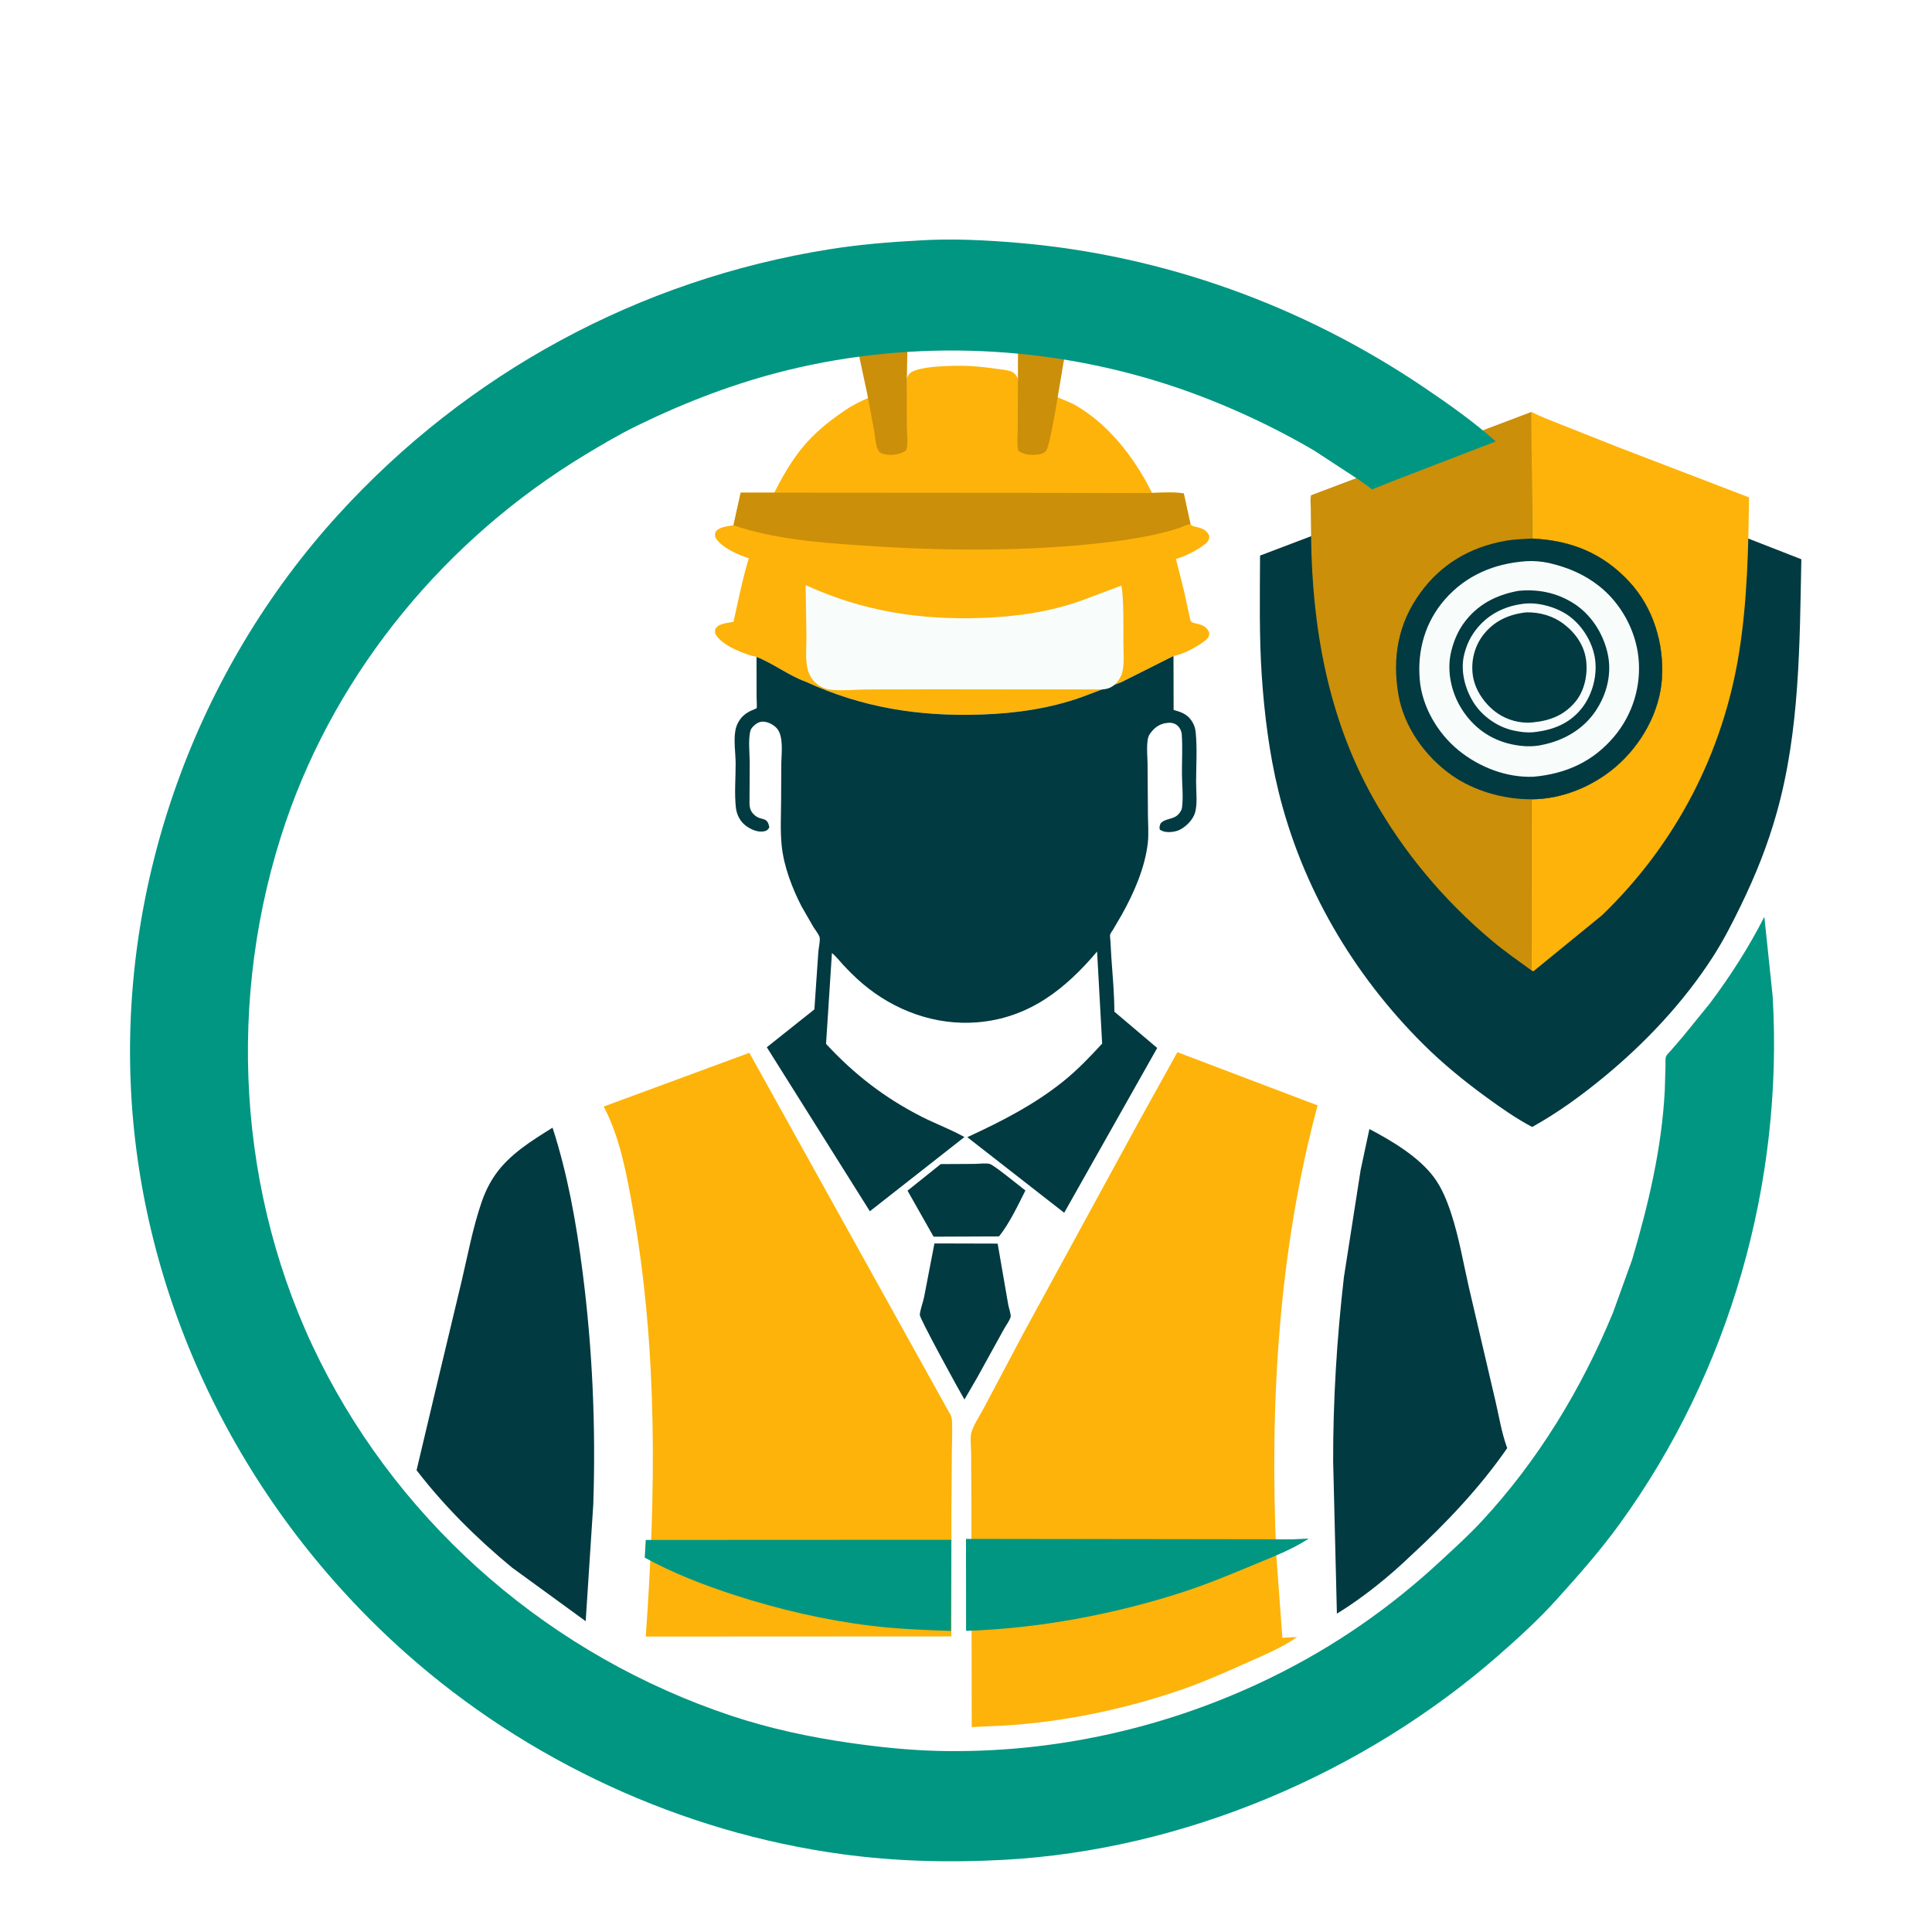 <svg width="80" height="79" viewBox="0 0 80 79" fill="none" xmlns="http://www.w3.org/2000/svg">
<g clip-path="url(#clip0_2_286)">
<g filter="url(#filter0_d_2_286)">
<path d="M56.704 42.753C57.634 43.239 58.742 43.901 59.373 44.745C59.7 45.183 59.914 45.716 60.084 46.23C60.416 47.232 60.594 48.307 60.83 49.336L61.928 54.035C62.07 54.654 62.178 55.318 62.393 55.916L62.411 55.963C61.294 57.583 59.871 59.083 58.423 60.415C57.516 61.287 56.435 62.16 55.358 62.82L55.203 56.517C55.197 53.978 55.357 51.405 55.649 48.882L56.343 44.438L56.704 42.753Z" fill="#013A41"/>
</g>
<g filter="url(#filter1_d_2_286)">
<path d="M22.88 42.696C23.507 44.633 23.86 46.63 24.12 48.643C24.533 51.843 24.674 55.061 24.567 58.286L24.252 63.132L21.197 60.908C19.756 59.719 18.386 58.359 17.249 56.88L18.046 53.519L19.118 49.038C19.372 47.958 19.581 46.822 19.944 45.774C20.081 45.375 20.266 44.99 20.509 44.642C21.1 43.798 22.017 43.233 22.88 42.696Z" fill="#013A41"/>
</g>
<g filter="url(#filter2_d_2_286)">
<path d="M37.546 11.952C37.537 11.757 37.522 11.617 37.666 11.469C37.976 11.149 39.477 11.138 39.965 11.149C40.461 11.16 40.955 11.227 41.445 11.296C41.629 11.322 41.879 11.337 42.016 11.475C42.138 11.598 42.181 11.753 42.187 11.922C42.968 12.151 43.711 12.391 44.448 12.734C46.547 13.899 47.916 16.37 48.553 18.593L49.017 20.43L49.298 21.715L49.332 21.746C49.423 21.813 49.538 21.814 49.643 21.846C49.859 21.91 49.988 21.995 50.076 22.2C50.06 22.346 50.053 22.396 49.933 22.5C49.638 22.755 48.98 23.104 48.592 23.164L46.434 24.248L44.804 24.861C43.474 25.34 42.047 25.54 40.637 25.588C38.066 25.677 35.705 25.306 33.36 24.228C32.65 23.972 32.031 23.479 31.326 23.201L31.094 23.144C30.622 23.001 29.849 22.683 29.615 22.238C29.611 22.147 29.59 22.085 29.645 22.007C29.784 21.812 30.152 21.791 30.372 21.752L30.67 20.4C31.006 18.925 31.484 17.498 32.189 16.154C32.526 15.511 32.912 14.873 33.4 14.33C33.921 13.75 34.523 13.296 35.175 12.871C35.905 12.433 36.727 12.171 37.546 11.952Z" fill="#FDB309"/>
</g>
<path d="M35.175 12.871C35.905 12.433 36.727 12.171 37.546 11.952C37.634 13.365 37.549 14.824 37.547 16.241L37.549 17.682C37.553 17.969 37.619 18.384 37.52 18.653C37.266 18.822 36.952 18.868 36.651 18.814C36.543 18.795 36.447 18.763 36.381 18.668C36.252 18.482 36.242 18.091 36.203 17.867L35.912 16.317L35.175 12.871Z" fill="#CB8F0A"/>
<path d="M42.187 11.922C42.968 12.15 43.711 12.391 44.448 12.734C44.363 13.52 44.166 14.303 44.025 15.082C43.933 15.593 43.505 18.425 43.317 18.666C43.247 18.756 43.137 18.796 43.027 18.813C42.736 18.858 42.395 18.846 42.159 18.66C42.107 18.375 42.139 18.055 42.141 17.767L42.151 16.006L42.152 13.399C42.152 12.915 42.116 12.4 42.187 11.922Z" fill="#CB8F0A"/>
<path d="M30.67 20.4L43.365 20.409L47.366 20.418C47.889 20.42 48.505 20.354 49.017 20.43L49.298 21.715L49.332 21.746C49.423 21.813 49.538 21.814 49.643 21.846C49.859 21.91 49.988 21.994 50.076 22.199C50.06 22.346 50.053 22.396 49.933 22.5C49.638 22.755 48.98 23.104 48.592 23.164L46.434 24.248L44.804 24.861C43.474 25.34 42.047 25.54 40.637 25.588C38.066 25.677 35.705 25.306 33.36 24.228C32.65 23.971 32.031 23.479 31.326 23.201L31.094 23.144C30.622 23.001 29.849 22.683 29.615 22.238C29.611 22.147 29.59 22.085 29.645 22.007C29.784 21.812 30.152 21.791 30.372 21.751L30.67 20.4Z" fill="#FDB309"/>
<path d="M30.67 20.4L43.365 20.409L47.366 20.418C47.89 20.42 48.505 20.354 49.017 20.43L49.298 21.715L49.241 21.716C49.122 21.723 49.016 21.79 48.906 21.831C48.695 21.909 48.477 21.976 48.258 22.031C47.487 22.224 46.689 22.357 45.898 22.451C42.505 22.853 38.988 22.819 35.583 22.581C33.849 22.46 32.026 22.317 30.372 21.751L30.67 20.4Z" fill="#CB8F0A"/>
<g filter="url(#filter3_d_2_286)">
<path d="M46.434 24.248L48.592 23.164L48.597 25.399C48.96 25.498 49.209 25.59 49.4 25.944C49.474 26.081 49.499 26.203 49.514 26.357C49.576 27.016 49.529 27.723 49.528 28.387C49.527 28.77 49.595 29.33 49.473 29.686C49.376 29.969 49.095 30.247 48.826 30.372C48.649 30.453 48.328 30.49 48.145 30.415C48.086 30.391 48.077 30.384 48.027 30.354C47.996 30.239 48.021 30.206 48.058 30.096C48.259 29.872 48.596 29.948 48.804 29.709C48.869 29.634 48.929 29.551 48.943 29.451C49.004 29.021 48.946 28.498 48.942 28.06C48.938 27.515 48.973 26.946 48.934 26.404C48.923 26.263 48.846 26.115 48.733 26.027C48.598 25.922 48.439 25.915 48.276 25.942C47.969 25.991 47.765 26.165 47.598 26.416C47.441 26.651 47.517 27.337 47.518 27.628L47.534 29.775C47.538 30.147 47.57 30.548 47.527 30.917C47.408 31.94 46.949 32.989 46.447 33.883L46.087 34.499C46.057 34.55 45.98 34.645 45.968 34.7C45.954 34.765 45.977 34.886 45.98 34.959L46.021 35.68C46.074 36.413 46.141 37.156 46.143 37.891L47.917 39.395L44.066 46.219L40.053 43.089C41.466 42.44 42.846 41.734 44.057 40.754C44.636 40.285 45.137 39.759 45.638 39.214L45.428 35.403C44.106 36.965 42.602 38.156 40.475 38.332C38.733 38.476 37.028 37.846 35.713 36.728C35.427 36.485 35.156 36.214 34.9 35.939C34.753 35.781 34.618 35.598 34.448 35.464L34.205 39.225C35.37 40.487 36.651 41.479 38.196 42.258C38.765 42.545 39.381 42.771 39.935 43.084L36.019 46.157L31.752 39.365L33.722 37.798L33.886 35.411C33.896 35.27 33.978 34.904 33.932 34.788C33.881 34.658 33.756 34.506 33.681 34.385L33.195 33.541C32.803 32.783 32.462 31.891 32.37 31.04C32.303 30.415 32.342 29.756 32.344 29.127L32.351 27.656C32.353 27.239 32.465 26.49 32.166 26.158C32.033 26.01 31.811 25.892 31.608 25.883C31.447 25.876 31.31 25.958 31.2 26.068C31.134 26.133 31.085 26.196 31.065 26.288C30.979 26.678 31.043 27.181 31.044 27.584L31.035 29.266C31.041 29.483 31.09 29.623 31.265 29.77C31.538 29.998 31.78 29.796 31.856 30.263C31.797 30.359 31.758 30.401 31.641 30.424C31.375 30.477 31.077 30.341 30.872 30.184C30.643 30.01 30.504 29.729 30.472 29.448C30.404 28.852 30.465 28.205 30.461 27.602C30.457 27.173 30.375 26.67 30.45 26.25C30.486 26.047 30.579 25.858 30.716 25.702C30.813 25.592 30.943 25.505 31.075 25.44C31.107 25.424 31.32 25.34 31.33 25.325C31.351 25.293 31.329 24.963 31.329 24.907L31.326 23.201C32.031 23.479 32.65 23.972 33.36 24.228C35.705 25.306 38.066 25.677 40.637 25.588C42.047 25.54 43.474 25.34 44.804 24.861L46.434 24.248Z" fill="#013A41"/>
</g>
<g filter="url(#filter4_d_2_286)">
<path d="M38.953 44.204L40.344 44.196C40.524 44.194 40.812 44.155 40.98 44.196C41.156 44.239 42.229 45.123 42.46 45.297C42.147 45.915 41.803 46.655 41.369 47.196L41.221 47.199L38.657 47.209L37.579 45.304L38.953 44.204Z" fill="#013A41"/>
</g>
<g filter="url(#filter5_d_2_286)">
<path d="M38.693 47.489L41.311 47.496L41.75 50.032C41.77 50.148 41.865 50.415 41.849 50.52C41.828 50.653 41.645 50.901 41.572 51.035L40.472 53.028L39.936 53.953C39.739 53.627 38.075 50.589 38.087 50.446C38.105 50.222 38.219 49.935 38.266 49.706L38.693 47.489Z" fill="#013A41"/>
</g>
<path d="M33.36 24.228C35.705 25.306 38.066 25.677 40.637 25.588C42.047 25.54 43.474 25.34 44.804 24.861L46.434 24.248L46.472 24.495C46.533 25.198 46.518 25.915 46.518 26.62C46.519 26.999 46.564 27.457 46.475 27.826C46.436 27.988 46.343 28.151 46.231 28.275C46.059 28.463 45.879 28.536 45.625 28.548L43.323 28.549L38.722 28.544L35.885 28.55C35.417 28.555 34.915 28.608 34.452 28.567C34.18 28.542 33.954 28.446 33.754 28.259C33.578 28.093 33.467 27.857 33.423 27.622C33.349 27.223 33.395 26.74 33.392 26.332L33.36 24.228Z" fill="#F8FDFC"/>
<g filter="url(#filter6_d_2_286)">
<path d="M26.739 63.768C27.163 57.863 27.242 51.907 26.203 46.055C25.952 44.642 25.674 43.104 24.998 41.82L31.029 39.596L39.298 54.48C39.374 54.593 39.411 54.684 39.419 54.821C39.444 55.243 39.417 55.674 39.414 56.096L39.396 58.592L39.394 63.762L26.739 63.768Z" fill="#FDB309"/>
</g>
<g filter="url(#filter7_d_2_286)">
<path d="M40.978 67.482L40.237 67.516L40.224 58.369L40.213 56.153C40.212 55.914 40.165 55.567 40.219 55.339C40.294 55.023 40.581 54.609 40.735 54.312L42.372 51.221L47.191 42.385L48.753 39.57L54.558 41.773C52.932 47.83 52.57 54.181 52.851 60.423L53.1 63.818L53.707 63.787C53.098 64.225 52.325 64.539 51.641 64.846C50.793 65.226 49.954 65.603 49.076 65.913C46.532 66.811 43.682 67.39 40.978 67.482Z" fill="#FDB309"/>
</g>
<path d="M26.739 63.768L39.394 63.762L39.378 67.534C38.277 67.499 37.173 67.455 36.079 67.322C34.171 67.091 32.254 66.644 30.429 66.054C29.161 65.644 27.864 65.143 26.697 64.5L26.739 63.768Z" fill="#009682"/>
<path d="M53.518 63.742L54.194 63.71C53.515 64.162 52.653 64.488 51.89 64.806C50.945 65.199 50.009 65.589 49.031 65.909C46.194 66.838 43.017 67.437 40.003 67.532L40 63.724L53.518 63.742Z" fill="#009682"/>
<g filter="url(#filter8_d_2_286)">
<path d="M63.329 14.769C63.607 14.791 63.995 15.015 64.258 15.118L67.23 16.287L74.59 19.158C74.519 22.662 74.528 26.251 73.571 29.652C73.19 31.009 72.699 32.232 72.084 33.498C71.728 34.231 71.362 34.948 70.919 35.634C69.717 37.498 68.138 39.178 66.425 40.589C65.485 41.364 64.512 42.072 63.445 42.667C62.794 42.326 62.16 41.881 61.568 41.45C60.639 40.774 59.743 40.044 58.93 39.235C56.017 36.337 53.903 32.72 52.933 28.741C52.558 27.2 52.356 25.579 52.248 23.997C52.135 22.339 52.171 20.667 52.176 19.006L63.329 14.769Z" fill="#013A41"/>
</g>
<path d="M63.416 17.056L63.448 17.073C63.832 17.273 64.256 17.423 64.657 17.588L67.105 18.556L72.422 20.595C72.4 22.711 72.35 24.898 72.017 26.993C71.354 31.171 69.4 34.943 66.34 37.896L63.496 40.219L63.424 40.191L63.42 33.097C64.68 33.095 65.952 32.566 66.897 31.758C67.966 30.843 68.738 29.474 68.819 28.063C68.901 26.637 68.461 25.173 67.479 24.104C66.375 22.904 65.052 22.375 63.437 22.301L63.416 17.056Z" fill="#FDB309"/>
<path d="M63.424 40.191C62.871 39.787 62.304 39.395 61.78 38.954C59.778 37.273 58.092 35.262 56.825 32.987C54.983 29.679 54.329 25.945 54.289 22.205L54.276 21.03C54.274 20.867 54.245 20.662 54.291 20.507L63.416 17.056L63.437 22.301C65.052 22.375 66.375 22.904 67.479 24.104C68.461 25.173 68.901 26.637 68.819 28.063C68.738 29.474 67.966 30.843 66.897 31.758C65.952 32.566 64.679 33.095 63.42 33.097L63.424 40.191Z" fill="#CB8F0A"/>
<path d="M63.437 22.301C65.052 22.375 66.375 22.904 67.479 24.104C68.461 25.173 68.901 26.637 68.819 28.063C68.738 29.474 67.966 30.843 66.897 31.758C65.952 32.566 64.679 33.095 63.42 33.097C62.282 33.105 61.047 32.758 60.117 32.105C59.014 31.332 58.132 30.096 57.905 28.766C57.644 27.235 57.885 25.826 58.809 24.553C59.672 23.363 60.857 22.664 62.305 22.4C62.68 22.331 63.057 22.321 63.437 22.301Z" fill="#013A41"/>
<path d="M63.191 23.239C63.497 23.218 63.842 23.246 64.141 23.314C64.914 23.491 65.605 23.783 66.228 24.278C67.124 24.99 67.731 26.105 67.846 27.236C67.966 28.402 67.606 29.581 66.851 30.485C65.977 31.531 64.859 32.039 63.509 32.163C62.385 32.212 61.25 31.768 60.391 31.066C59.526 30.358 58.886 29.266 58.789 28.15C58.684 26.935 59.01 25.765 59.823 24.831C60.701 23.823 61.868 23.334 63.191 23.239Z" fill="#F8FDFC"/>
<path d="M62.876 24.466C63.672 24.387 64.428 24.537 65.112 24.954C65.866 25.414 66.38 26.211 66.569 27.06C66.754 27.894 66.537 28.754 66.062 29.453C65.549 30.21 64.739 30.67 63.851 30.846C63.432 30.941 62.979 30.908 62.563 30.814C61.689 30.617 61.001 30.11 60.528 29.363C60.089 28.67 59.892 27.761 60.096 26.957L60.114 26.886C60.214 26.508 60.37 26.143 60.598 25.823C61.156 25.043 61.942 24.634 62.876 24.466Z" fill="#013A41"/>
<path d="M63.029 25.009C63.634 24.913 64.387 25.119 64.891 25.453C65.48 25.844 65.924 26.543 66.039 27.233C66.156 27.931 65.952 28.737 65.518 29.301C65.041 29.922 64.379 30.209 63.611 30.306C63.307 30.355 62.958 30.315 62.659 30.247C61.999 30.099 61.368 29.653 61.013 29.084C60.65 28.501 60.459 27.745 60.636 27.071L60.656 27.002C60.748 26.665 60.89 26.373 61.102 26.095C61.577 25.469 62.252 25.114 63.029 25.009Z" fill="#F8FDFC"/>
<path d="M63.204 25.356C63.781 25.349 64.328 25.507 64.783 25.864C65.265 26.241 65.613 26.757 65.681 27.368C65.746 27.95 65.61 28.616 65.222 29.073C64.747 29.634 64.163 29.847 63.447 29.916C62.953 29.962 62.427 29.822 62.019 29.544C61.512 29.198 61.091 28.613 60.993 28.005C60.895 27.401 61.048 26.762 61.429 26.277C61.881 25.703 62.487 25.436 63.204 25.356Z" fill="#013A41"/>
<g filter="url(#filter9_d_2_286)">
<path d="M38.067 5.957L38.084 5.955C39.421 5.873 40.791 5.941 42.124 6.053C48.191 6.565 53.972 8.663 58.988 12.057C59.998 12.741 61.029 13.469 61.938 14.28L57.852 15.853L56.898 16.231C56.872 16.242 56.848 16.272 56.821 16.264C56.779 16.25 56.676 16.157 56.635 16.128L56.209 15.829L54.419 14.658C52.629 13.609 50.623 12.686 48.652 12.023C43.504 10.292 37.878 10.035 32.596 11.331C30.453 11.857 28.394 12.646 26.416 13.609C25.655 13.98 24.925 14.41 24.202 14.848C18.482 18.311 13.991 23.724 11.838 30.018C9.357 37.272 9.801 45.482 13.249 52.363C16.716 59.281 22.882 64.583 30.291 67.051C31.879 67.579 33.539 67.934 35.195 68.171C36.409 68.345 37.621 68.473 38.848 68.503C43.629 68.618 48.391 67.546 52.669 65.448C55.275 64.17 57.569 62.574 59.688 60.605C60.255 60.079 60.827 59.562 61.353 58.995C63.684 56.487 65.493 53.503 66.79 50.356L67.583 48.161C68.257 45.882 68.815 43.527 68.935 41.146L68.965 40.129C68.967 40.03 68.949 39.835 68.987 39.747C69.019 39.671 69.119 39.581 69.173 39.518L69.681 38.929L70.789 37.566C71.643 36.432 72.414 35.227 73.058 33.964L73.403 37.266C73.85 44.975 71.633 52.791 67.084 59.079C66.278 60.194 65.375 61.217 64.453 62.238C63.703 63.068 62.874 63.826 62.031 64.563C56.469 69.424 49.026 72.603 41.589 73.012C39.347 73.135 37.096 73.082 34.869 72.779C28.212 71.874 21.828 68.909 16.831 64.479C10.13 58.539 5.904 50.136 5.429 41.227C4.965 32.536 8.107 23.787 14.005 17.313C19.344 11.452 26.46 7.577 34.353 6.321C35.585 6.125 36.822 6.022 38.067 5.957Z" fill="#009682"/>
</g>
</g>
<defs>
<filter id="filter0_d_2_286" x="51.203" y="42.753" width="15.208" height="28.067" filterUnits="userSpaceOnUse" color-interpolation-filters="sRGB">
<feFlood flood-opacity="0" result="BackgroundImageFix"/>
<feColorMatrix in="SourceAlpha" type="matrix" values="0 0 0 0 0 0 0 0 0 0 0 0 0 0 0 0 0 0 127 0" result="hardAlpha"/>
<feOffset dy="4"/>
<feGaussianBlur stdDeviation="2"/>
<feComposite in2="hardAlpha" operator="out"/>
<feColorMatrix type="matrix" values="0 0 0 0 0 0 0 0 0 0 0 0 0 0 0 0 0 0 0.25 0"/>
<feBlend mode="normal" in2="BackgroundImageFix" result="effect1_dropShadow_2_286"/>
<feBlend mode="normal" in="SourceGraphic" in2="effect1_dropShadow_2_286" result="shape"/>
</filter>
<filter id="filter1_d_2_286" x="13.249" y="42.696" width="15.352" height="28.436" filterUnits="userSpaceOnUse" color-interpolation-filters="sRGB">
<feFlood flood-opacity="0" result="BackgroundImageFix"/>
<feColorMatrix in="SourceAlpha" type="matrix" values="0 0 0 0 0 0 0 0 0 0 0 0 0 0 0 0 0 0 127 0" result="hardAlpha"/>
<feOffset dy="4"/>
<feGaussianBlur stdDeviation="2"/>
<feComposite in2="hardAlpha" operator="out"/>
<feColorMatrix type="matrix" values="0 0 0 0 0 0 0 0 0 0 0 0 0 0 0 0 0 0 0.25 0"/>
<feBlend mode="normal" in2="BackgroundImageFix" result="effect1_dropShadow_2_286"/>
<feBlend mode="normal" in="SourceGraphic" in2="effect1_dropShadow_2_286" result="shape"/>
</filter>
<filter id="filter2_d_2_286" x="25.608" y="11.146" width="28.468" height="22.454" filterUnits="userSpaceOnUse" color-interpolation-filters="sRGB">
<feFlood flood-opacity="0" result="BackgroundImageFix"/>
<feColorMatrix in="SourceAlpha" type="matrix" values="0 0 0 0 0 0 0 0 0 0 0 0 0 0 0 0 0 0 127 0" result="hardAlpha"/>
<feOffset dy="4"/>
<feGaussianBlur stdDeviation="2"/>
<feComposite in2="hardAlpha" operator="out"/>
<feColorMatrix type="matrix" values="0 0 0 0 0 0 0 0 0 0 0 0 0 0 0 0 0 0 0.25 0"/>
<feBlend mode="normal" in2="BackgroundImageFix" result="effect1_dropShadow_2_286"/>
<feBlend mode="normal" in="SourceGraphic" in2="effect1_dropShadow_2_286" result="shape"/>
</filter>
<filter id="filter3_d_2_286" x="26.418" y="23.164" width="27.127" height="31.055" filterUnits="userSpaceOnUse" color-interpolation-filters="sRGB">
<feFlood flood-opacity="0" result="BackgroundImageFix"/>
<feColorMatrix in="SourceAlpha" type="matrix" values="0 0 0 0 0 0 0 0 0 0 0 0 0 0 0 0 0 0 127 0" result="hardAlpha"/>
<feOffset dy="4"/>
<feGaussianBlur stdDeviation="2"/>
<feComposite in2="hardAlpha" operator="out"/>
<feColorMatrix type="matrix" values="0 0 0 0 0 0 0 0 0 0 0 0 0 0 0 0 0 0 0.25 0"/>
<feBlend mode="normal" in2="BackgroundImageFix" result="effect1_dropShadow_2_286"/>
<feBlend mode="normal" in="SourceGraphic" in2="effect1_dropShadow_2_286" result="shape"/>
</filter>
<filter id="filter4_d_2_286" x="33.579" y="44.178" width="12.881" height="11.031" filterUnits="userSpaceOnUse" color-interpolation-filters="sRGB">
<feFlood flood-opacity="0" result="BackgroundImageFix"/>
<feColorMatrix in="SourceAlpha" type="matrix" values="0 0 0 0 0 0 0 0 0 0 0 0 0 0 0 0 0 0 127 0" result="hardAlpha"/>
<feOffset dy="4"/>
<feGaussianBlur stdDeviation="2"/>
<feComposite in2="hardAlpha" operator="out"/>
<feColorMatrix type="matrix" values="0 0 0 0 0 0 0 0 0 0 0 0 0 0 0 0 0 0 0.25 0"/>
<feBlend mode="normal" in2="BackgroundImageFix" result="effect1_dropShadow_2_286"/>
<feBlend mode="normal" in="SourceGraphic" in2="effect1_dropShadow_2_286" result="shape"/>
</filter>
<filter id="filter5_d_2_286" x="34.087" y="47.489" width="11.764" height="14.465" filterUnits="userSpaceOnUse" color-interpolation-filters="sRGB">
<feFlood flood-opacity="0" result="BackgroundImageFix"/>
<feColorMatrix in="SourceAlpha" type="matrix" values="0 0 0 0 0 0 0 0 0 0 0 0 0 0 0 0 0 0 127 0" result="hardAlpha"/>
<feOffset dy="4"/>
<feGaussianBlur stdDeviation="2"/>
<feComposite in2="hardAlpha" operator="out"/>
<feColorMatrix type="matrix" values="0 0 0 0 0 0 0 0 0 0 0 0 0 0 0 0 0 0 0.25 0"/>
<feBlend mode="normal" in2="BackgroundImageFix" result="effect1_dropShadow_2_286"/>
<feBlend mode="normal" in="SourceGraphic" in2="effect1_dropShadow_2_286" result="shape"/>
</filter>
<filter id="filter6_d_2_286" x="20.998" y="39.596" width="22.431" height="32.172" filterUnits="userSpaceOnUse" color-interpolation-filters="sRGB">
<feFlood flood-opacity="0" result="BackgroundImageFix"/>
<feColorMatrix in="SourceAlpha" type="matrix" values="0 0 0 0 0 0 0 0 0 0 0 0 0 0 0 0 0 0 127 0" result="hardAlpha"/>
<feOffset dy="4"/>
<feGaussianBlur stdDeviation="2"/>
<feComposite in2="hardAlpha" operator="out"/>
<feColorMatrix type="matrix" values="0 0 0 0 0 0 0 0 0 0 0 0 0 0 0 0 0 0 0.35 0"/>
<feBlend mode="normal" in2="BackgroundImageFix" result="effect1_dropShadow_2_286"/>
<feBlend mode="normal" in="SourceGraphic" in2="effect1_dropShadow_2_286" result="shape"/>
</filter>
<filter id="filter7_d_2_286" x="36.193" y="39.57" width="22.365" height="35.945" filterUnits="userSpaceOnUse" color-interpolation-filters="sRGB">
<feFlood flood-opacity="0" result="BackgroundImageFix"/>
<feColorMatrix in="SourceAlpha" type="matrix" values="0 0 0 0 0 0 0 0 0 0 0 0 0 0 0 0 0 0 127 0" result="hardAlpha"/>
<feOffset dy="4"/>
<feGaussianBlur stdDeviation="2"/>
<feComposite in2="hardAlpha" operator="out"/>
<feColorMatrix type="matrix" values="0 0 0 0 0 0 0 0 0 0 0 0 0 0 0 0 0 0 0.35 0"/>
<feBlend mode="normal" in2="BackgroundImageFix" result="effect1_dropShadow_2_286"/>
<feBlend mode="normal" in="SourceGraphic" in2="effect1_dropShadow_2_286" result="shape"/>
</filter>
<filter id="filter8_d_2_286" x="48.167" y="14.769" width="30.423" height="35.898" filterUnits="userSpaceOnUse" color-interpolation-filters="sRGB">
<feFlood flood-opacity="0" result="BackgroundImageFix"/>
<feColorMatrix in="SourceAlpha" type="matrix" values="0 0 0 0 0 0 0 0 0 0 0 0 0 0 0 0 0 0 127 0" result="hardAlpha"/>
<feOffset dy="4"/>
<feGaussianBlur stdDeviation="2"/>
<feComposite in2="hardAlpha" operator="out"/>
<feColorMatrix type="matrix" values="0 0 0 0 0 0 0 0 0 0 0 0 0 0 0 0 0 0 0.25 0"/>
<feBlend mode="normal" in2="BackgroundImageFix" result="effect1_dropShadow_2_286"/>
<feBlend mode="normal" in="SourceGraphic" in2="effect1_dropShadow_2_286" result="shape"/>
</filter>
<filter id="filter9_d_2_286" x="1.384" y="5.919" width="76.075" height="75.155" filterUnits="userSpaceOnUse" color-interpolation-filters="sRGB">
<feFlood flood-opacity="0" result="BackgroundImageFix"/>
<feColorMatrix in="SourceAlpha" type="matrix" values="0 0 0 0 0 0 0 0 0 0 0 0 0 0 0 0 0 0 127 0" result="hardAlpha"/>
<feOffset dy="4"/>
<feGaussianBlur stdDeviation="2"/>
<feComposite in2="hardAlpha" operator="out"/>
<feColorMatrix type="matrix" values="0 0 0 0 0 0 0 0 0 0 0 0 0 0 0 0 0 0 0.25 0"/>
<feBlend mode="normal" in2="BackgroundImageFix" result="effect1_dropShadow_2_286"/>
<feBlend mode="normal" in="SourceGraphic" in2="effect1_dropShadow_2_286" result="shape"/>
</filter>
<clipPath id="clip0_2_286">
<rect width="80" height="79" fill="white"/>
</clipPath>
</defs>
</svg>
